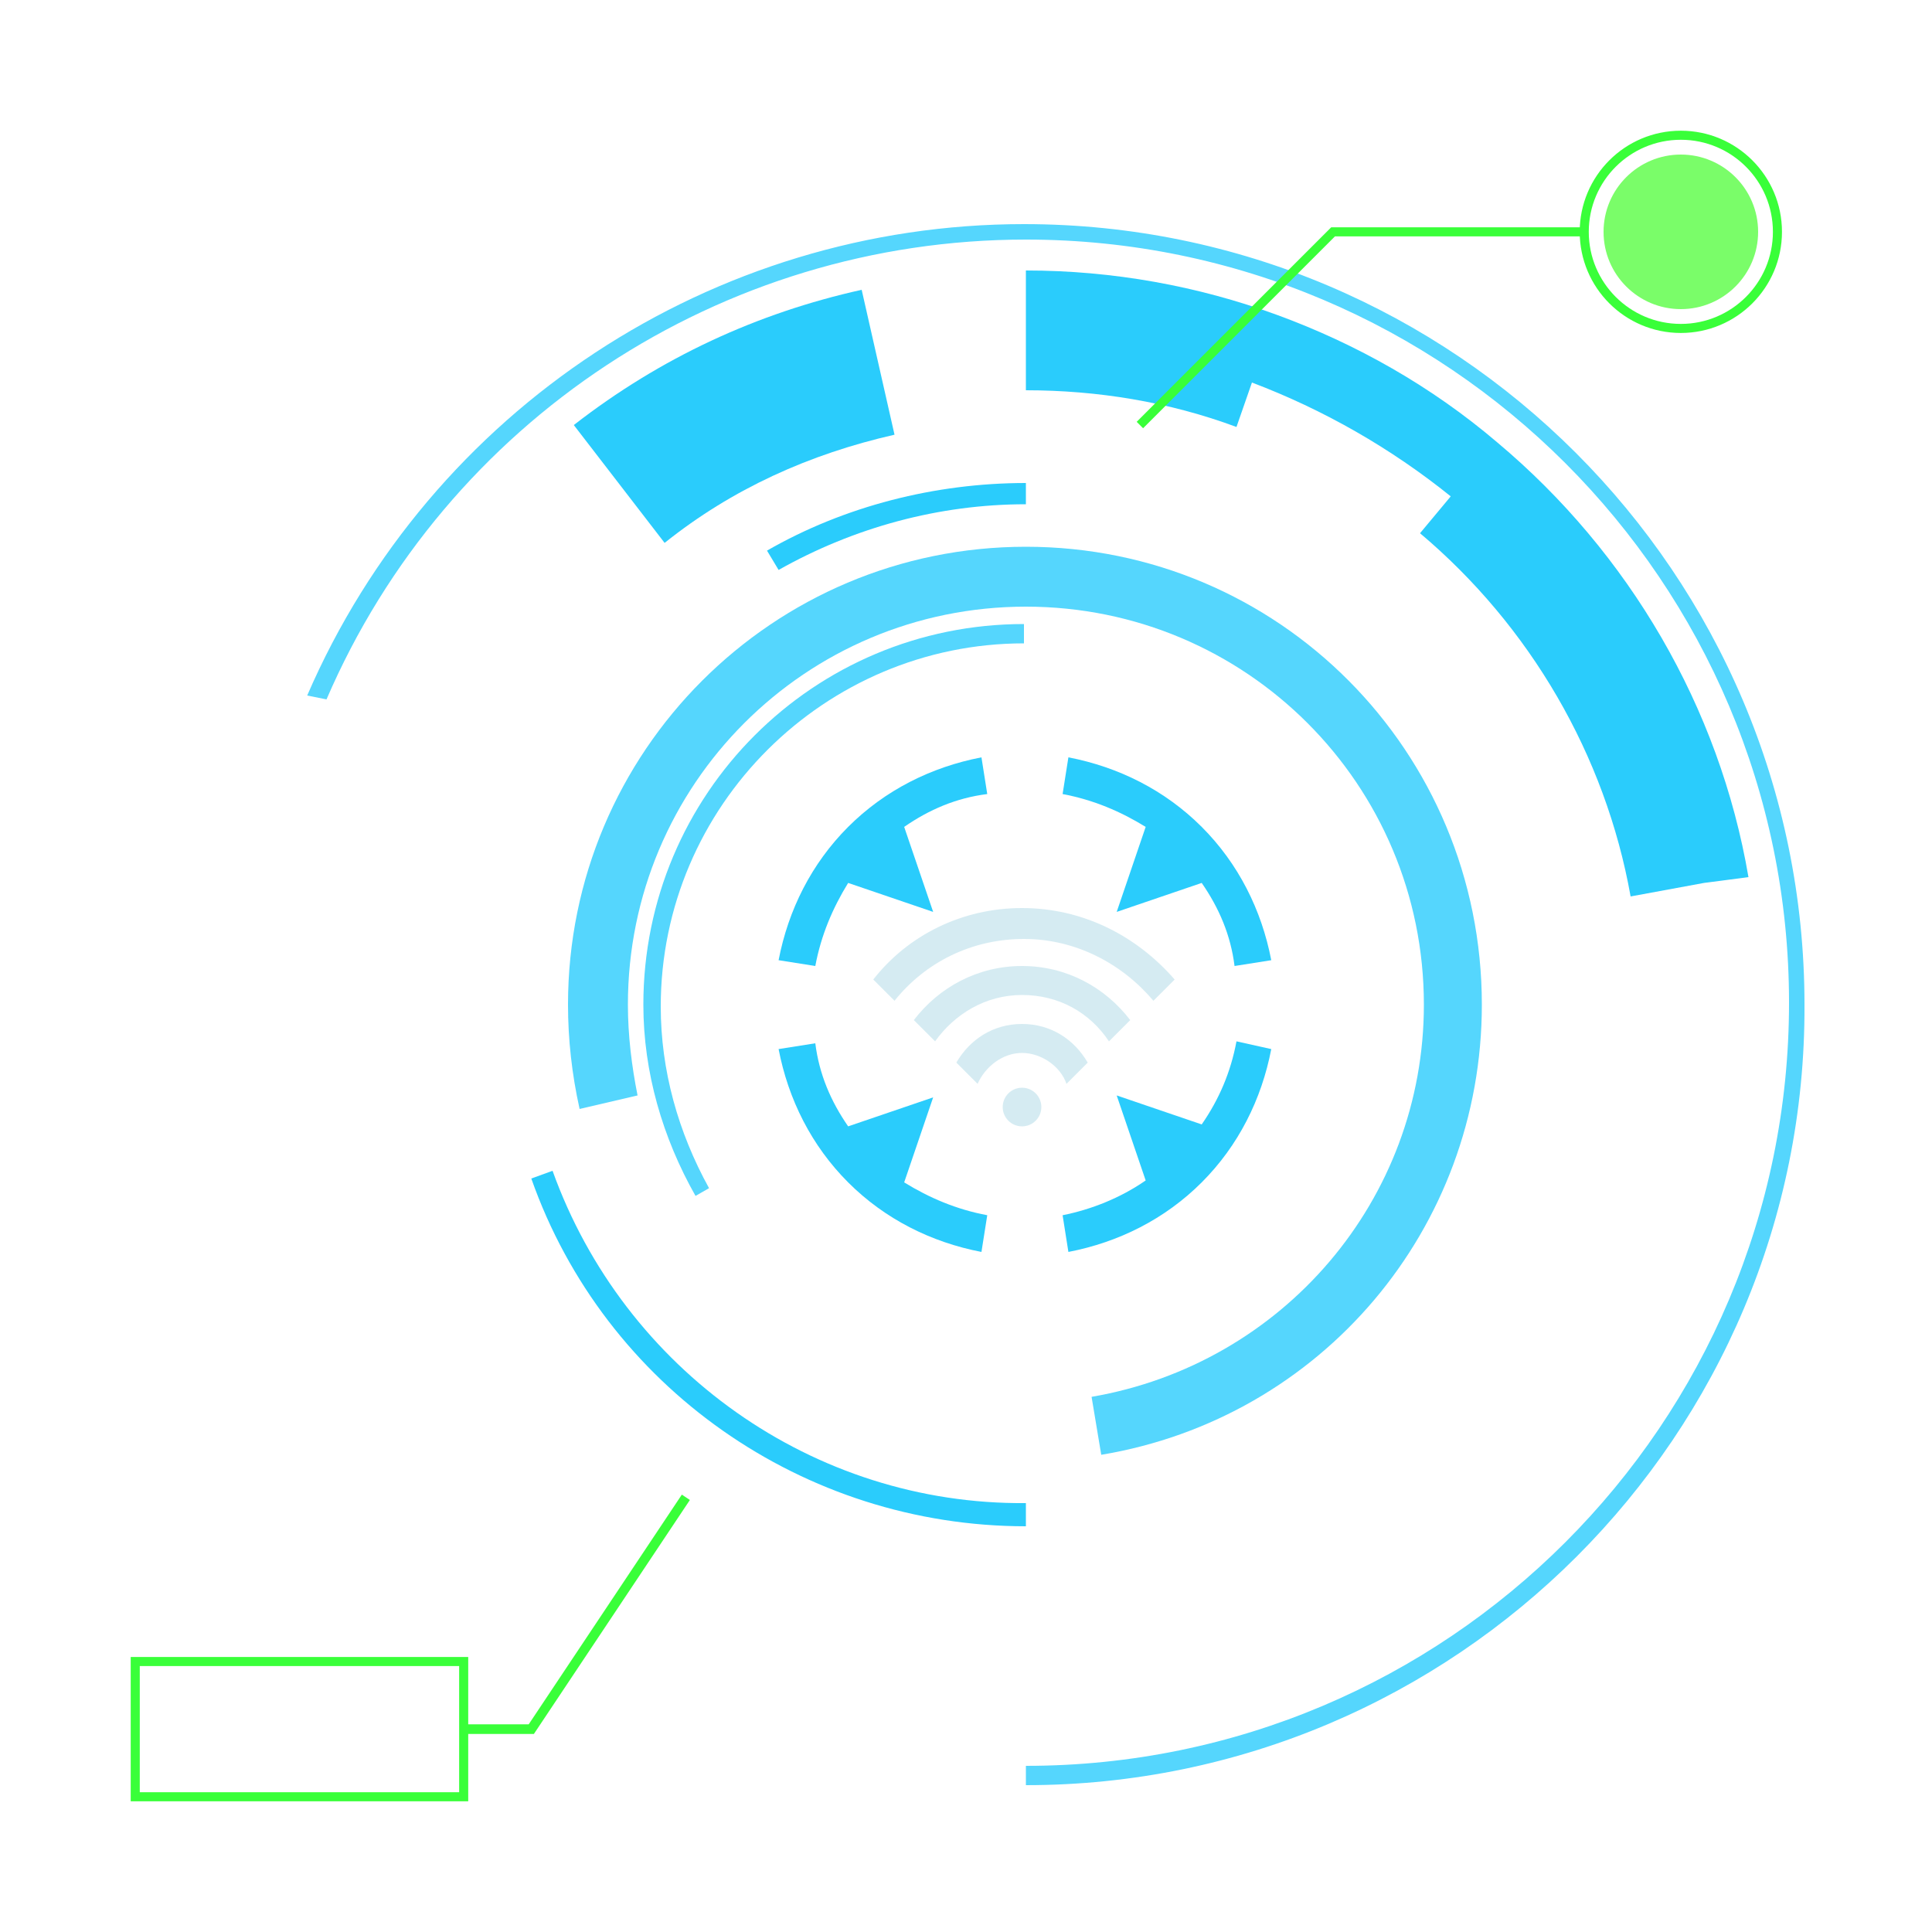 <svg xmlns="http://www.w3.org/2000/svg" xmlns:xlink="http://www.w3.org/1999/xlink" x="0px" y="0px" viewBox="0 0 100 100" enable-background="new 0 0 0 0" preserveAspectRatio="xMidYMid"><style type="text/css"> .ldio-i8k16o01gv-st0{opacity:0.8;fill:none;stroke-width:0.481;stroke-miterlimit:10;}.ldio-i8k16o01gv-st2{opacity:0.8;}.ldio-i8k16o01gv-st3{fill:none;stroke-width:0.5;stroke-miterlimit:10;}.ldio-i8k16o01gv-st4{fill:none;stroke-width:0.469;stroke-miterlimit:10;}</style><g> <path fill="#2accfc" d="M48.3 56.8l-4.4 1.5c-0.9-1.3-1.5-2.7-1.7-4.3l-1.9 0.3c0.5 2.6 1.7 5 3.6 6.9c1.9 1.9 4.3 3.1 6.9 3.6 l0.3-1.9c-1.6-0.3-3-0.9-4.3-1.7L48.3 56.8z"></path> <path fill="#2accfc" d="M57.8 47.2l4.4-1.5c0.9 1.3 1.5 2.7 1.7 4.3l1.9-0.3c-0.5-2.6-1.7-5-3.6-6.9c-1.9-1.9-4.3-3.1-6.9-3.6L55 41.1 c1.6 0.3 3 0.9 4.3 1.7L57.8 47.2z"></path> <path fill="#2accfc" d="M62.2 58.2l-4.4-1.5l1.5 4.4C58 62 56.5 62.6 55 62.9l0.3 1.9c2.6-0.5 5-1.7 6.9-3.6c1.9-1.9 3.1-4.3 3.6-6.9 L64 53.9C63.7 55.5 63.1 56.9 62.2 58.2z"></path> <path fill="#2accfc" d="M43.9 42.8c-1.9 1.9-3.1 4.3-3.6 6.9l1.9 0.3c0.3-1.6 0.9-3 1.7-4.3l4.4 1.5l-1.5-4.4c1.3-0.9 2.7-1.5 4.3-1.7 l-0.3-1.9C48.2 39.7 45.8 40.9 43.9 42.8z"></path> <animateTransform attributeName="transform" type="rotate" repeatCount="indefinite" dur="4s" keyTimes="0;1" values="0 53.064 52;360 53.064 52"></animateTransform></g><g class="ldio-i8k16o01gv-st2"> <path fill="#2accfc" d="M36 61.9c-1.7-3-2.7-6.4-2.7-9.9c0-10.9 8.8-19.7 19.7-19.7v1c-10.3 0-18.8 8.4-18.8 18.8 c0 3.3 0.9 6.5 2.5 9.4L36 61.9z"></path> <animateTransform attributeName="transform" type="rotate" repeatCount="indefinite" dur="2s" keyTimes="0;1" values="360 53.064 52;0 53.064 52"></animateTransform></g><g class="ldio-i8k16o01gv-st2"> <path fill="#2accfc" d="M57 75.3l-0.5-3c9.9-1.7 17.2-10.2 17.2-20.3c0-11.4-9.2-20.6-20.6-20.6S32.5 40.6 32.5 52 c0 1.6 0.2 3.2 0.5 4.7l-3 0.7c-0.4-1.8-0.6-3.6-0.6-5.4c0-13.1 10.6-23.7 23.7-23.7S76.7 38.9 76.7 52 C76.7 63.6 68.4 73.4 57 75.3z"></path> <animateTransform attributeName="transform" type="rotate" repeatCount="indefinite" dur="1.332s" keyTimes="0;1" values="0 53.064 52;360 53.064 52"></animateTransform></g><g> <path fill="#2accfc" d="M90.5 45.4c-1.5-8.8-6.2-16.8-13-22.5l0 0c-3.4-2.9-7.3-5.1-11.4-6.6s-8.5-2.3-13-2.3v2.4v1.4v2.4 c3.7 0 7.4 0.6 10.9 1.9l0.8-2.3c0 0 0 0 0 0c3.7 1.4 7.2 3.4 10.3 5.9l1.2-1.5L75 25.8c0 0 0 0 0 0l-1.5 1.8 c5.7 4.8 9.6 11.5 10.9 18.8l3.8-0.7c0 0 0 0 0 0L90.5 45.4z"></path> <path fill="#2accfc" d="M29.7 22l4.7 6.1c3.5-2.8 7.5-4.6 11.9-5.6l-1.7-7.5C39.2 16.2 34.2 18.5 29.7 22z"></path> <animateTransform attributeName="transform" type="rotate" repeatCount="indefinite" dur="2s" keyTimes="0;1" values="360 53.064 52;0 53.064 52"></animateTransform></g><g class="ldio-i8k16o01gv-st2"> <path fill="#2accfc" d="M53.1 92.4v-1c21.8 0 39.5-17.7 39.5-39.5c0-21.8-17.7-39.5-39.5-39.5c-15.8 0-30 9.4-36.2 23.8L15.9 36 c6.4-14.8 21-24.4 37.1-24.4c22.3 0 40.4 18.1 40.4 40.4C93.5 74.3 75.3 92.4 53.1 92.4z"></path> <animateTransform attributeName="transform" type="rotate" repeatCount="indefinite" dur="1.332s" keyTimes="0;1" values="0 53.064 52;360 53.064 52"></animateTransform></g><g> <path fill="#2accfc" d="M39.7 28.5l0.6 1c3.9-2.2 8.3-3.4 12.8-3.4V25C48.4 25 43.7 26.2 39.7 28.5z"></path> <path fill="#2accfc" d="M28.6 60.6l-1.1 0.4C31.3 71.8 41.6 79 53.1 79v-1.2C42.1 77.9 32.3 70.9 28.6 60.6z"></path> <animateTransform attributeName="transform" type="rotate" repeatCount="indefinite" dur="4s" keyTimes="0;1" values="360 53.064 52;0 53.064 52"></animateTransform></g><g><circle cx="87" cy="12" r="4" fill="#7afd69" ></circle> <animate attributeName="opacity" repeatCount="indefinite" dur="0.5s" keyTimes="0;0.4;0.5;0.9;1" values="0;0;1;1;0"></animate></g><g> <polyline stroke="#39ff39" class="ldio-i8k16o01gv-st3" points="35.5 77.5 27.5 89.5 24 89.5"></polyline> <rect stroke="#39ff39" x="7" y="86" class="ldio-i8k16o01gv-st4" width="17" height="7"></rect></g><g> <polyline stroke="#39ff39" class="ldio-i8k16o01gv-st4" points="59 22 69 12 82 12"></polyline> <circle stroke="#39ff39" class="ldio-i8k16o01gv-st4" cx="87" cy="12" r="5"></circle></g><g transform="translate(43,42)"><path id="wifi3" fill="lightblue" fill-opacity="0.5" d="M9.9,5C6.8,5,4,6.4,2.2,8.7l1.1,1.1c1.6-2,4-3.2,6.7-3.2c2.7,0,5.1,1.3,6.7,3.2l1.1-1.1C15.8,6.4,13,5,9.9,5z"><animate id="four" attributeName="fill-opacity" dur="100ms" values="0.5;1;0.5" calcMode="linear" begin="three.end+0.01s"></animate></path><path id="wifi2" fill="lightblue" fill-opacity="0.5" d="M9.9,8c-2.3,0-4.3,1.1-5.6,2.8l1.1,1.1c1-1.4,2.6-2.4,4.5-2.4c1.9,0,3.5,0.9,4.5,2.4l1.1-1.1C14.2,9.1,12.2,8,9.9,8z"><animate id="three" attributeName="fill-opacity" dur="100ms" values="0.5;1;0.5" calcMode="linear" begin="two.end+0.01s"></animate></path><path id="wifi1" fill="lightblue" fill-opacity="0.5" d="M9.9,11c-1.5,0-2.7,0.8-3.4,2l1.1,1.1c0.4-0.9,1.3-1.6,2.3-1.6s2,0.7,2.3,1.6l1.1-1.1C12.6,11.8,11.4,11,9.9,11z"><animate id="two" attributeName="fill-opacity" dur="100ms" values="0.5;1;0.5" calcMode="linear" begin="one.end+0.01s"></animate></path><circle id="dot" fill="lightblue" fill-opacity="0.5" cx="9.9" cy="15.3" r="1"><animate id="one" attributeName="fill-opacity" dur="100ms" values="0.5;1;0.5" calcMode="linear" begin="0s;four.end+0.01s"></animate></circle></g></svg>